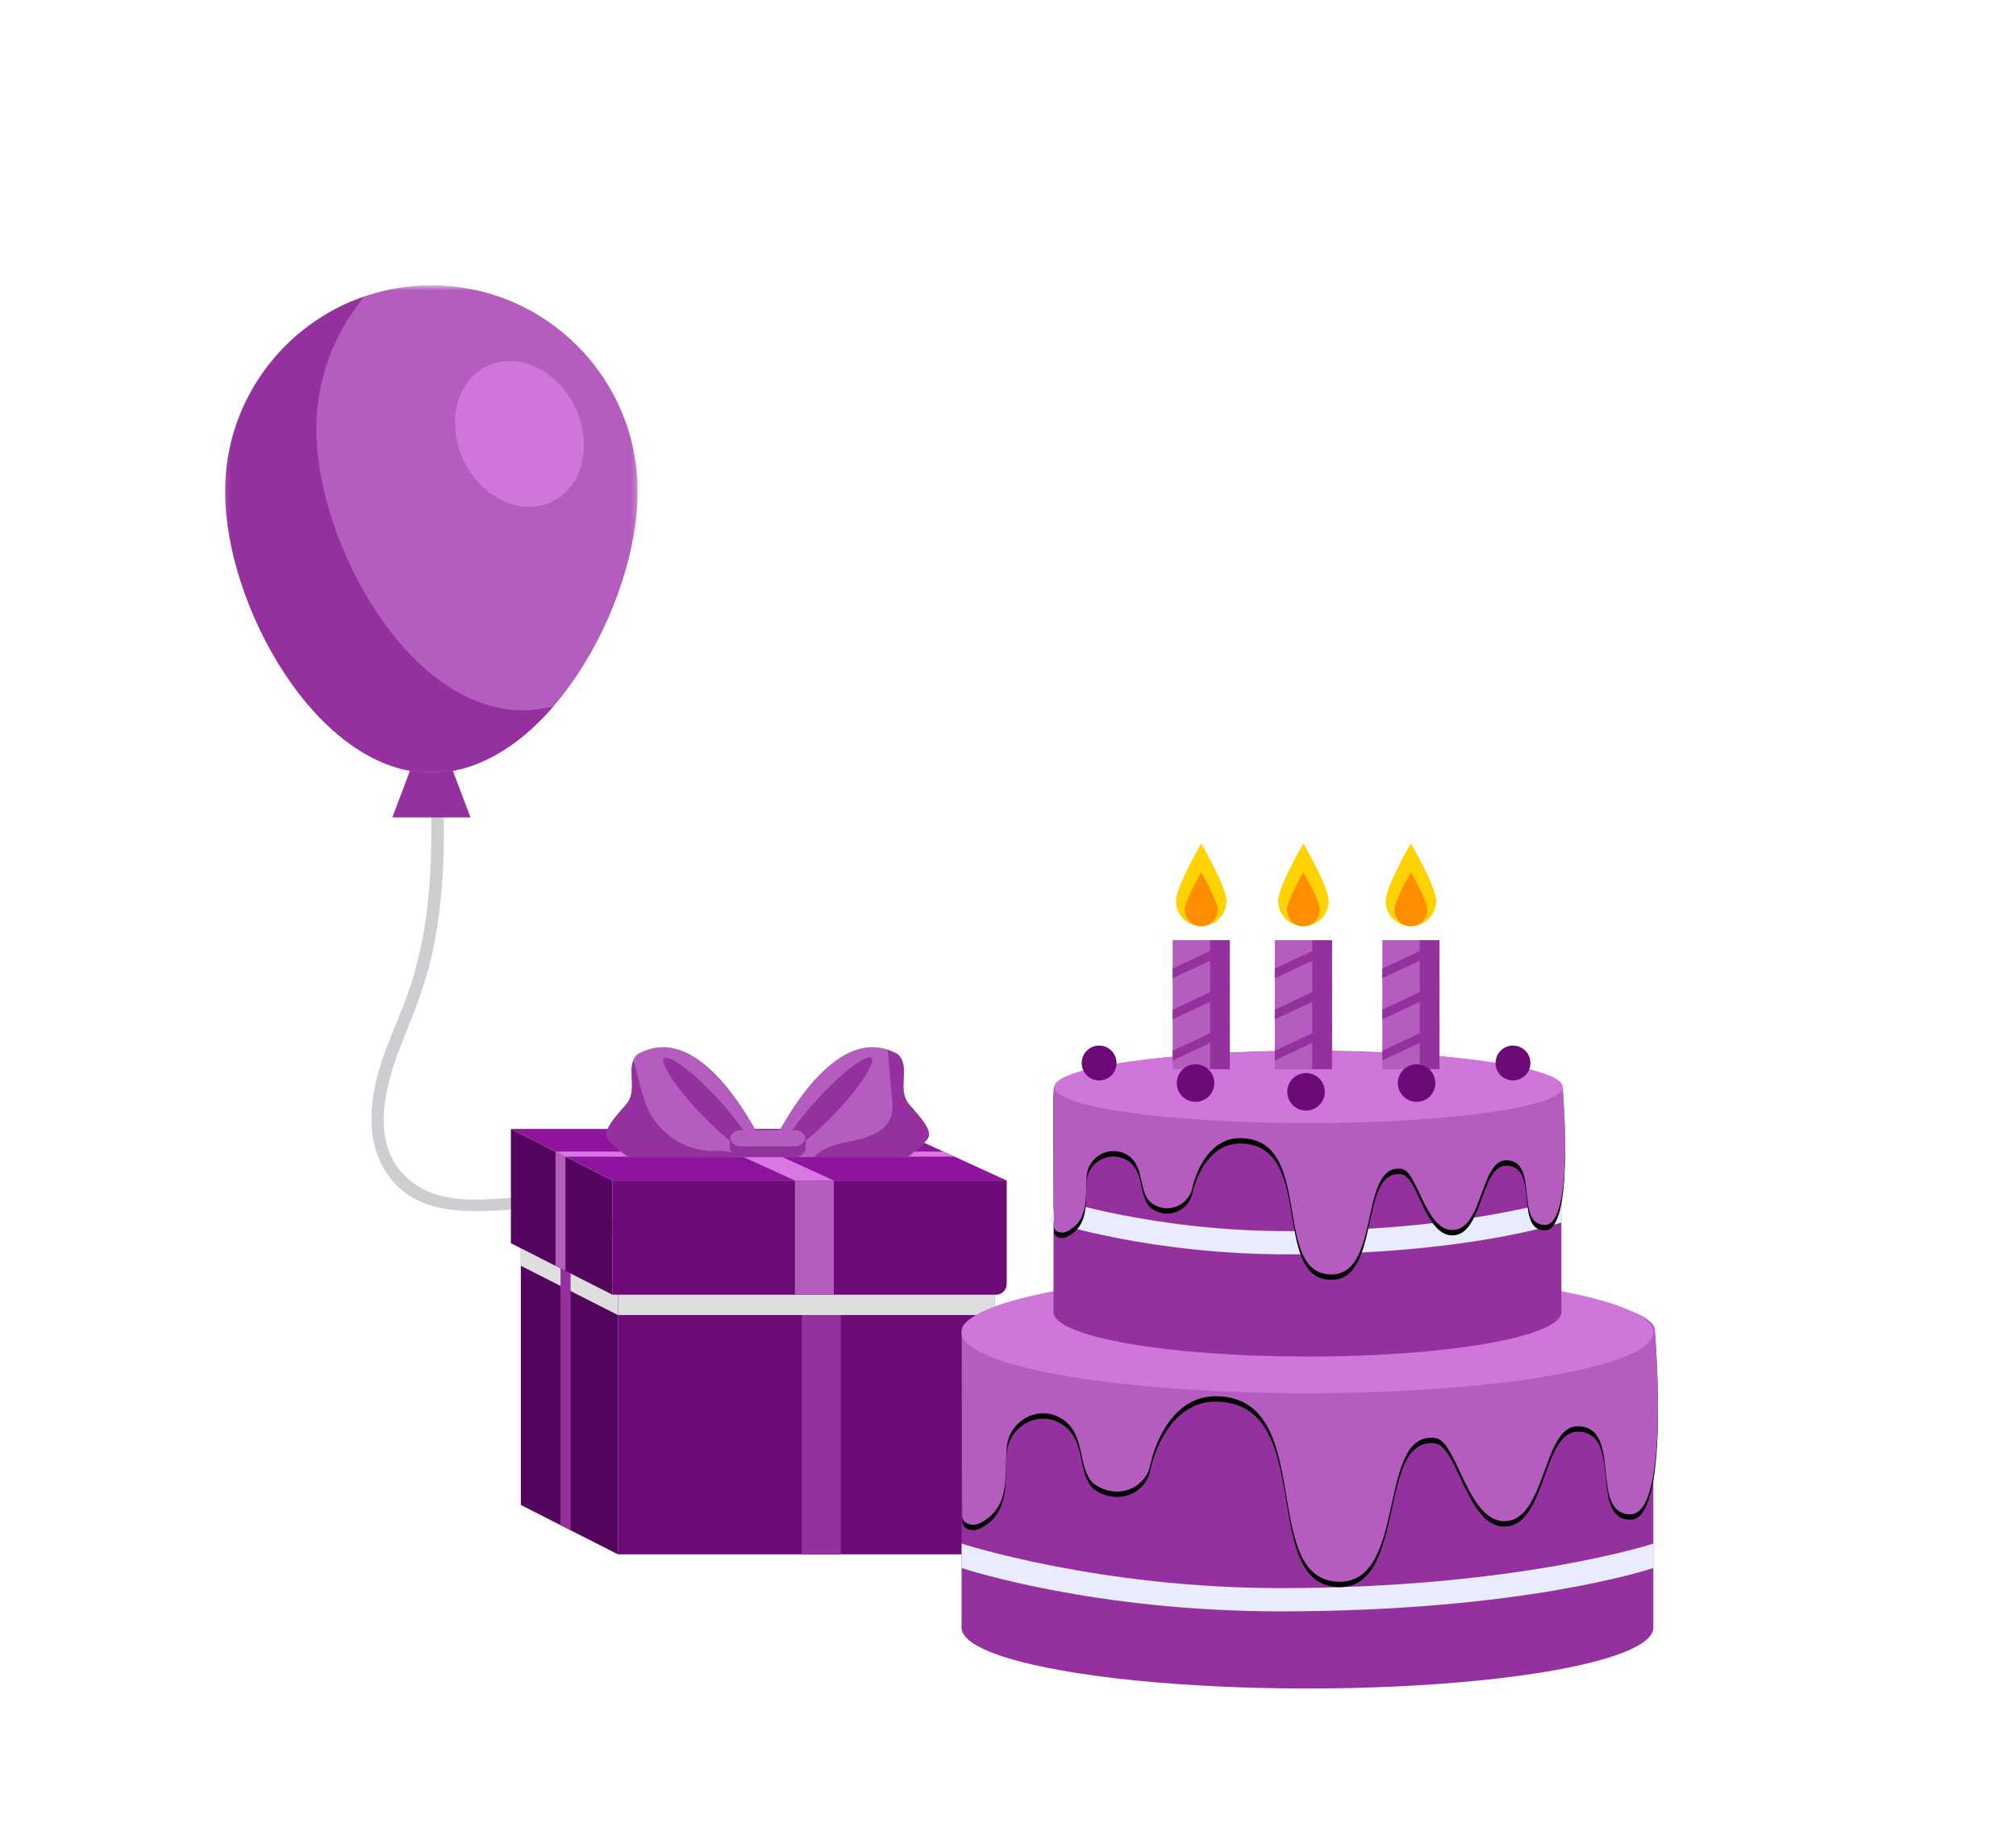 <?xml version="1.0" encoding="UTF-8"?>
<svg width="375px" height="343px" viewBox="0 0 375 343" version="1.1" xmlns="http://www.w3.org/2000/svg" xmlns:xlink="http://www.w3.org/1999/xlink">
    <!-- Generator: sketchtool 55.2 (78181) - https://sketchapp.com -->
    <title>BDB425C0-2B57-4CF3-AC1A-E22A4F8EB74F</title>
    <desc>Created with sketchtool.</desc>
    <defs>
        <polygon id="path-1" points="0.192 0.553 76.926 0.553 76.926 91.238 0.192 91.238"></polygon>
        <polygon id="path-3" points="0.705 0.442 61.797 0.442 61.797 89.077 0.705 89.077"></polygon>
        <path d="M65.239,80.774 C29.696,80.774 0.627,85.162 0.627,90.63 L0.735,125.081 C0.725,125.677 1.063,126.225 1.599,126.485 C2.358,126.847 3.24,126.847 3.998,126.485 C9.726,123.6 8.645,117.894 9.013,112.534 C9.38,107.174 15.334,104.192 19.581,107.25 C23.828,110.308 22.078,116.014 25.114,119.051 C29.34,122.217 34.624,120.131 35.672,115.884 C36.753,110.6 40.449,102.852 47.829,102.852 C66.957,102.852 55.621,137.357 70.966,137.357 C83.512,137.357 77.958,109.541 88.516,110.6 C92.741,110.6 94.567,126.096 101.581,126.096 C109.361,126.096 108.67,108.439 115.208,108.439 C123.766,108.439 117.239,124.81 125.052,124.81 C132.487,124.81 129.602,90.63 129.602,90.63 C129.602,85.162 100.781,80.774 65.239,80.774 Z" id="path-5"></path>
        <filter x="-0.4%" y="-0.9%" width="100.8%" height="103.5%" filterUnits="objectBoundingBox" id="filter-6">
            <feOffset dx="0" dy="1" in="SourceAlpha" result="shadowOffsetOuter1"></feOffset>
            <feColorMatrix values="0 0 0 0 0.871   0 0 0 0 0.871   0 0 0 0 0.871  0 0 0 1 0" type="matrix" in="shadowOffsetOuter1"></feColorMatrix>
        </filter>
        <path d="M65.195,38.543 C39.087,38.543 17.723,41.785 17.723,45.815 L17.809,71.124 C17.769,71.583 18.025,72.017 18.447,72.205 C19.004,72.469 19.651,72.469 20.208,72.205 C24.379,70.119 23.645,65.926 23.893,61.993 C23.98,60.196 25.026,58.585 26.632,57.775 C28.238,56.965 30.156,57.082 31.652,58.081 C34.71,60.242 33.489,64.565 35.726,66.726 C36.972,67.789 38.673,68.146 40.242,67.674 C41.811,67.202 43.032,65.966 43.485,64.392 C44.306,60.49 46.986,54.839 52.411,54.839 C66.46,54.839 58.128,80.191 69.41,80.191 C78.628,80.191 74.543,59.756 82.302,60.534 C85.403,60.534 86.743,71.924 91.898,71.924 C97.615,71.924 97.107,58.956 101.916,58.956 C108.194,58.956 103.407,70.984 109.134,70.984 C114.602,70.984 112.484,45.869 112.484,45.869 C112.484,41.795 91.315,38.543 65.195,38.543 Z" id="path-7"></path>
        <filter x="-0.5%" y="-1.2%" width="101.1%" height="104.8%" filterUnits="objectBoundingBox" id="filter-8">
            <feOffset dx="0" dy="1" in="SourceAlpha" result="shadowOffsetOuter1"></feOffset>
            <feColorMatrix values="0 0 0 0 0.871   0 0 0 0 0.871   0 0 0 0 0.871  0 0 0 1 0" type="matrix" in="shadowOffsetOuter1"></feColorMatrix>
        </filter>
    </defs>
    <g id="des" stroke="none" stroke-width="1" fill="none" fill-rule="evenodd">
        <g id="Intro-2" transform="translate(0, -58)">
            <g id="intro-2" transform="translate(0, 58)">
                <path d="M374.5,251.646 C374.68,270.815 341.422,343 218.896,343 C146.196,343 71.328,300.987 73.297,256.765 C75.966,196.925 0,193.594 0,193.594 L0,54.634 C0,0.001 151.48,-19.146 145.699,85.89 C141.231,167.054 211.37,204.403 266.995,204.845 C291.13,205.037 343.174,221.19 374.5,172.32 C375,171.543 374.37,238.242 374.5,251.646 Z" id="Path" fill="#FFFFFF" fill-rule="nonzero"></path>
                <path d="M192.667,85.602 C213.282,93.58 242.255,90.01 255.828,81.612 C265.543,75.628 263.737,57.347 244.698,57.347 C244.03,57.347 242.793,41.968 222.587,43.055 C203.967,44.052 199.319,63.66 199.319,63.66 C185.356,60.339 183.441,82.031 192.667,85.602 Z" id="Path" fill="#FFFFFF" fill-rule="nonzero"></path>
                <path d="M221.579,7.54 C221.579,11.529 217.45,14.741 212.354,14.741 C207.257,14.741 203.128,11.519 203.128,7.54 C203.128,3.561 207.537,-1.336 212.354,0.339 C217.42,2.104 221.579,3.561 221.579,7.54 Z" id="Path" fill="#FFFFFF" fill-rule="nonzero"></path>
                <g id="Group" transform="translate(41, 52)">
                    <g id="Group-13" transform="translate(38.903, 94.556) scale(-1, 1) translate(-38.903, -94.556) translate(0, -0)">
                        <path d="M37.537,78.911 C36.669,89.549 35.823,100.246 36.471,110.922 C36.776,115.941 37.405,120.955 38.52,125.862 C39.676,130.949 41.514,135.748 43.479,140.566 C46.779,148.656 50.74,160.512 42.813,167.386 C35.172,174.013 23.491,169.68 14.498,170.7 C9.878,171.224 5.61,172.981 2.743,176.763 C0.259,180.042 -0.642,184.185 1.219,187.968 C1.878,189.311 3.885,188.134 3.226,186.795 C1.242,182.762 3.729,178.211 7.026,175.723 C11.061,172.676 16.566,172.673 21.387,172.917 C29.531,173.33 39.636,174.737 45.671,167.815 C51.496,161.137 50.081,151.532 47.274,143.898 C45.482,139.023 43.26,134.332 41.814,129.332 C40.344,124.246 39.459,119.009 39.003,113.74 C37.997,102.14 38.919,90.482 39.862,78.911 C39.983,77.419 37.658,77.427 37.537,78.911" id="Fill-1" fill="#CECED2"></path>
                        <polygon id="Fill-3" fill="#94319F" points="45.826 100.075 31.292 100.075 36.255 86.898 40.864 86.898"></polygon>
                        <g id="Group-12" transform="translate(0, 0.528)">
                            <g id="Group-6">
                                <mask id="mask-2" fill="white">
                                    <use xlink:href="#path-1"></use>
                                </mask>
                                <g id="Clip-5"></g>
                                <path d="M76.926,38.92 C76.926,60.109 59.748,91.238 38.559,91.238 C17.37,91.238 0.192,60.109 0.192,38.92 C0.192,17.73 17.37,0.553 38.559,0.553 C59.748,0.553 76.926,17.73 76.926,38.92" id="Fill-4" fill="#B55CBF" mask="url(#mask-2)"></path>
                            </g>
                            <g id="Group-9" transform="translate(15.129, 2.161)">
                                <mask id="mask-4" fill="white">
                                    <use xlink:href="#path-3"></use>
                                </mask>
                                <g id="Clip-8"></g>
                                <path d="M35.834,0.442 C41.45,7.115 44.836,15.727 44.836,25.131 C44.836,46.321 27.659,77.45 6.469,77.45 C4.51,77.45 2.585,77.183 0.705,76.682 C7.065,84.058 14.924,89.077 23.43,89.077 C44.62,89.077 61.797,57.947 61.797,36.758 C61.797,19.91 50.936,5.599 35.834,0.442" id="Fill-7" fill="#94319F" mask="url(#mask-4)"></path>
                            </g>
                            <path d="M32.555,33.162 C29.22,40.131 21.873,43.558 16.144,40.816 C10.417,38.074 8.477,30.203 11.813,23.234 C15.148,16.266 22.495,12.838 28.223,15.58 C33.951,18.321 35.89,26.193 32.555,33.162" id="Fill-10" fill="#EA8CF5" opacity="0.511"></path>
                        </g>
                    </g>
                    <g id="gift" transform="translate(54.032, 142.645)" fill-rule="nonzero">
                        <rect id="Rectangle" fill="#6D0978" x="19.91" y="44.734" width="70.136" height="49.781"></rect>
                        <rect id="Rectangle" fill="#94319F" x="54.095" y="44.734" width="7.283" height="49.781"></rect>
                        <rect id="Rectangle" fill="#DEDEDE" style="mix-blend-mode: multiply;" x="19.91" y="44.734" width="70.136" height="5.263"></rect>
                        <polygon id="Path" fill="#54055D" points="1.849 85.333 19.91 94.515 19.91 44.734 1.849 35.562"></polygon>
                        <polygon id="Path" fill="#DEDEDE" style="mix-blend-mode: multiply;" points="19.921 45.057 19.921 50.007 1.849 40.835 1.849 35.885"></polygon>
                        <polygon id="Path" fill="#94319F" points="11.112 40.259 11.112 90.04 9.233 89.09 9.233 39.309"></polygon>
                        <path d="M18.89,24.975 L92.228,24.975 L92.228,44.219 C92.228,45.323 91.333,46.219 90.228,46.219 L18.89,46.219 L18.89,24.975 Z" id="Rectangle" fill="#6D0978"></path>
                        <rect id="Rectangle" fill="#B55CBF" x="52.832" y="24.975" width="7.233" height="21.244"></rect>
                        <polygon id="Path" fill="#54055D" points="0 36.632 18.89 46.219 18.89 24.975 0 15.378"></polygon>
                        <polygon id="Path" fill="#B55CBF" points="10.152 20.53 10.152 41.784 8.293 40.835 8.293 19.591"></polygon>
                        <polygon id="Path" fill="#8F149D" points="92.228 24.975 18.89 24.975 10.142 20.53 8.293 19.591 0 15.378 71.267 15.378 80.46 19.591 82.521 20.53"></polygon>
                        <polygon id="Path" fill="#D978E3" points="82.521 20.53 10.142 20.53 8.293 19.591 80.46 19.591"></polygon>
                        <polygon id="Path" fill="#D978E3" points="39.104 15.378 31.871 15.378 52.822 24.975 60.055 24.975"></polygon>
                        <path d="M77.369,17.409 C76.273,18.601 75.058,19.678 73.742,20.621 L47.478,20.621 C47.478,20.621 57.852,-3.492 70.126,0.64 C70.77,0.862 71.392,1.143 71.985,1.479 C74.51,3.772 71.631,8.014 74.156,10.883 C76.682,13.752 78.632,15.924 77.369,17.409 Z" id="Path" fill="#B55CBF"></path>
                        <path d="M60.469,12.287 C55.973,17.065 51.66,20.298 50.811,19.5 C49.963,18.702 52.933,14.197 57.418,9.398 C61.903,4.6 66.227,1.388 67.065,2.186 C67.904,2.984 64.954,7.56 60.469,12.287 Z" id="Path" fill="#94319F"></path>
                        <path d="M48.044,20.621 L21.86,20.621 C20.53,19.676 19.299,18.599 18.183,17.409 C16.93,15.924 18.87,13.752 21.395,10.883 C23.567,8.428 21.759,4.953 22.799,2.57 C22.971,2.153 23.233,1.781 23.567,1.479 C36.639,-5.966 48.044,20.621 48.044,20.621 Z" id="Path" fill="#B55CBF"></path>
                        <path d="M35.093,12.287 C39.578,17.065 43.902,20.298 44.74,19.5 C45.579,18.702 42.629,14.197 38.144,9.398 C33.659,4.6 29.295,1.458 28.497,2.256 C27.699,3.054 30.608,7.56 35.093,12.287 Z" id="Path" fill="#94319F"></path>
                        <path d="M54.832,17.48 L54.832,18.732 C54.832,19.775 53.986,20.621 52.943,20.621 L42.629,20.621 C42.126,20.624 41.643,20.426 41.287,20.072 C40.93,19.717 40.73,19.235 40.73,18.732 L40.73,17.48 C40.715,17.355 40.715,17.23 40.73,17.106 L40.73,17.106 C40.92,16.225 41.697,15.594 42.599,15.591 L52.943,15.591 C53.84,15.596 54.61,16.228 54.792,17.106 L54.792,17.106 C54.82,17.228 54.834,17.354 54.832,17.48 L54.832,17.48 Z" id="Path" fill="#94319F"></path>
                        <path d="M54.792,17.096 L54.792,17.096 C54.61,17.974 53.84,18.606 52.943,18.611 L42.629,18.611 C41.728,18.607 40.95,17.977 40.76,17.096 L40.76,17.096 C40.95,16.214 41.728,15.584 42.629,15.58 L52.943,15.58 C53.84,15.586 54.61,16.218 54.792,17.096 Z" id="Path" fill="#B55CBF"></path>
                        <path d="M77.369,17.409 C76.273,18.601 75.058,19.678 73.742,20.621 L56.448,20.621 C56.892,20.124 57.41,19.698 57.984,19.358 C60.004,18.156 62.459,17.863 64.762,17.338 C67.358,16.692 70.186,15.318 70.823,12.732 C71.012,11.784 71.039,10.81 70.904,9.853 C70.631,6.822 70.378,3.731 70.106,0.67 C70.75,0.892 71.372,1.173 71.964,1.509 C74.49,3.802 71.611,8.045 74.136,10.913 C76.662,13.782 78.632,15.924 77.369,17.409 Z" id="Path" fill="#94319F"></path>
                        <path d="M42.043,20.621 L21.84,20.621 C20.517,19.674 19.292,18.598 18.183,17.409 C16.93,15.924 18.87,13.752 21.395,10.883 C23.567,8.428 21.759,4.953 22.799,2.57 C23.173,4.004 23.547,5.448 23.931,6.883 C24.327,8.674 24.913,10.418 25.678,12.085 C27.986,16.583 32.594,19.433 37.649,19.49 C38.628,19.407 39.614,19.461 40.578,19.651 C41.158,19.81 41.671,20.15 42.043,20.621 L42.043,20.621 Z" id="Path" fill="#94319F"></path>
                    </g>
                    <g id="cake" transform="translate(137.242, 104.903)">
                        <ellipse id="Oval" fill="#94319F" fill-rule="nonzero" cx="64.958" cy="145.915" rx="64.342" ry="11.304"></ellipse>
                        <rect id="Rectangle" fill="#94319F" fill-rule="nonzero" x="0.627" y="90.986" width="128.672" height="54.929"></rect>
                        <path d="M59.933,142.868 C25.428,142.868 1.643,135.12 0.627,134.806 L0.627,130.257 C0.865,130.333 26.173,138.545 59.933,138.545 C104.077,138.545 129.299,130.257 129.299,130.257 L129.299,134.806 C128.294,135.12 104.823,142.868 59.933,142.868 Z" id="Path" fill="#E9ECFF" fill-rule="nonzero"></path>
                        <g id="Path" fill-rule="nonzero">
                            <use fill="black" fill-opacity="1" filter="url(#filter-6)" xlink:href="#path-5"></use>
                            <use fill="#B55CBF" xlink:href="#path-5"></use>
                        </g>
                        <ellipse id="Oval" fill="#D075DA" fill-rule="nonzero" cx="64.958" cy="90.986" rx="64.342" ry="11.304"></ellipse>
                        <ellipse id="Oval" fill="#94319F" fill-rule="nonzero" cx="64.958" cy="87.172" rx="47.235" ry="8.299"></ellipse>
                        <rect id="Rectangle" fill="#94319F" fill-rule="nonzero" x="17.723" y="46.842" width="94.47" height="40.33"></rect>
                        <ellipse id="Oval" fill="#FFFBC4" fill-rule="nonzero" cx="64.958" cy="46.842" rx="47.235" ry="8.299"></ellipse>
                        <path d="M61.273,76.452 C35.845,76.452 17.798,70.573 17.042,70.324 L18.371,66.175 C18.587,66.24 36.591,72.129 61.273,72.129 C93.692,72.129 111.987,66.185 112.171,66.121 L112.171,70.54 C111.458,70.746 94.351,76.452 61.273,76.452 Z" id="Path" fill="#E9ECFF" fill-rule="nonzero"></path>
                        <g id="Path" fill-rule="nonzero">
                            <use fill="black" fill-opacity="1" filter="url(#filter-8)" xlink:href="#path-7"></use>
                            <use fill="#B55CBF" xlink:href="#path-7"></use>
                        </g>
                        <path d="M112.463,45.34 C112.463,49.036 91.293,52.029 65.174,52.029 C39.055,52.029 17.885,49.036 17.885,45.34 C17.885,41.644 39.055,38.629 65.174,38.629 C91.293,38.629 112.463,41.655 112.463,45.34 Z" id="Path" fill="#D075DA" fill-rule="nonzero"></path>
                        <circle id="Oval" fill="#6D0978" fill-rule="nonzero" cx="26.206" cy="40.855" r="3.242"></circle>
                        <circle id="Oval" fill="#6D0978" fill-rule="nonzero" cx="64.698" cy="46.215" r="3.49"></circle>
                        <circle id="Oval" fill="#6D0978" fill-rule="nonzero" cx="103.191" cy="40.855" r="3.242"></circle>
                        <g id="Group-20" transform="translate(58.758, 0)">
                            <path d="M5.444,23.865 C5.146,23.865 4.904,23.623 4.904,23.325 L4.904,12.37 C4.904,12.073 5.146,11.831 5.444,11.831 C5.741,11.831 5.983,12.073 5.983,12.37 L5.983,23.325 C5.983,23.623 5.741,23.865 5.444,23.865" id="Fill-6" fill="#FFFFFF"></path>
                            <polygon id="Fill-8" fill="#B55CBF" points="0.13 42.006 10.758 42.006 10.758 18.006 0.13 18.006"></polygon>
                            <polygon id="Fill-10" fill="#94319F" points="10.757 18.313 0.129 23.289 0.129 25.086 10.757 20.109"></polygon>
                            <polygon id="Fill-11" fill="#94319F" points="0.129 32.729 10.757 27.752 10.757 25.955 0.129 30.932"></polygon>
                            <polygon id="Fill-12" fill="#94319F" points="0.129 40.372 10.757 35.396 10.757 33.599 0.129 38.576"></polygon>
                            <polygon id="Fill-15" fill="#94319F" points="7.09 42.006 10.758 42.006 10.758 18.006 7.09 18.006"></polygon>
                            <path d="M10.145,10.7 C10.145,13.297 8.04,15.402 5.444,15.402 C2.847,15.402 0.742,13.297 0.742,10.7 C0.742,8.104 5.444,0 5.444,0 C5.444,0 10.145,8.104 10.145,10.7" id="Fill-16" fill="#FFD200"></path>
                            <path d="M8.502,12.343 C8.502,14.032 7.132,15.401 5.444,15.401 C3.754,15.401 2.385,14.032 2.385,12.343 C2.385,10.654 5.444,5.382 5.444,5.382 C5.444,5.382 8.502,10.654 8.502,12.343" id="Fill-17" fill="#FF8D00"></path>
                        </g>
                        <g id="Group-20" transform="translate(78.758, 0)">
                            <path d="M5.444,23.865 C5.146,23.865 4.904,23.623 4.904,23.325 L4.904,12.37 C4.904,12.073 5.146,11.831 5.444,11.831 C5.741,11.831 5.983,12.073 5.983,12.37 L5.983,23.325 C5.983,23.623 5.741,23.865 5.444,23.865" id="Fill-6" fill="#FFFFFF"></path>
                            <polygon id="Fill-8" fill="#B55CBF" points="0.13 42.006 10.758 42.006 10.758 18.006 0.13 18.006"></polygon>
                            <polygon id="Fill-10" fill="#94319F" points="10.757 18.313 0.129 23.289 0.129 25.086 10.757 20.109"></polygon>
                            <polygon id="Fill-11" fill="#94319F" points="0.129 32.729 10.757 27.752 10.757 25.955 0.129 30.932"></polygon>
                            <polygon id="Fill-12" fill="#94319F" points="0.129 40.372 10.757 35.396 10.757 33.599 0.129 38.576"></polygon>
                            <polygon id="Fill-15" fill="#94319F" points="7.09 42.006 10.758 42.006 10.758 18.006 7.09 18.006"></polygon>
                            <path d="M10.145,10.7 C10.145,13.297 8.04,15.402 5.444,15.402 C2.847,15.402 0.742,13.297 0.742,10.7 C0.742,8.104 5.444,0 5.444,0 C5.444,0 10.145,8.104 10.145,10.7" id="Fill-16" fill="#FFD200"></path>
                            <path d="M8.502,12.343 C8.502,14.032 7.132,15.401 5.444,15.401 C3.754,15.401 2.385,14.032 2.385,12.343 C2.385,10.654 5.444,5.382 5.444,5.382 C5.444,5.382 8.502,10.654 8.502,12.343" id="Fill-17" fill="#FF8D00"></path>
                            <circle id="Oval" fill="#6D0978" fill-rule="nonzero" cx="6.505" cy="44.587" r="3.49"></circle>
                        </g>
                        <g id="Group-20" transform="translate(39.758, 0)">
                            <path d="M5.444,23.865 C5.146,23.865 4.904,23.623 4.904,23.325 L4.904,12.37 C4.904,12.073 5.146,11.831 5.444,11.831 C5.741,11.831 5.983,12.073 5.983,12.37 L5.983,23.325 C5.983,23.623 5.741,23.865 5.444,23.865" id="Fill-6" fill="#FFFFFF"></path>
                            <polygon id="Fill-8" fill="#B55CBF" points="0.13 42.006 10.758 42.006 10.758 18.006 0.13 18.006"></polygon>
                            <polygon id="Fill-10" fill="#94319F" points="10.757 18.313 0.129 23.289 0.129 25.086 10.757 20.109"></polygon>
                            <polygon id="Fill-11" fill="#94319F" points="0.129 32.729 10.757 27.752 10.757 25.955 0.129 30.932"></polygon>
                            <polygon id="Fill-12" fill="#94319F" points="0.129 40.372 10.757 35.396 10.757 33.599 0.129 38.576"></polygon>
                            <polygon id="Fill-15" fill="#94319F" points="7.09 42.006 10.758 42.006 10.758 18.006 7.09 18.006"></polygon>
                            <path d="M10.145,10.7 C10.145,13.297 8.04,15.402 5.444,15.402 C2.847,15.402 0.742,13.297 0.742,10.7 C0.742,8.104 5.444,0 5.444,0 C5.444,0 10.145,8.104 10.145,10.7" id="Fill-16" fill="#FFD200"></path>
                            <path d="M8.502,12.343 C8.502,14.032 7.132,15.401 5.444,15.401 C3.754,15.401 2.385,14.032 2.385,12.343 C2.385,10.654 5.444,5.382 5.444,5.382 C5.444,5.382 8.502,10.654 8.502,12.343" id="Fill-17" fill="#FF8D00"></path>
                            <circle id="Oval" fill="#6D0978" fill-rule="nonzero" cx="4.386" cy="44.587" r="3.49"></circle>
                        </g>
                    </g>
                </g>
            </g>
        </g>
    </g>
</svg>